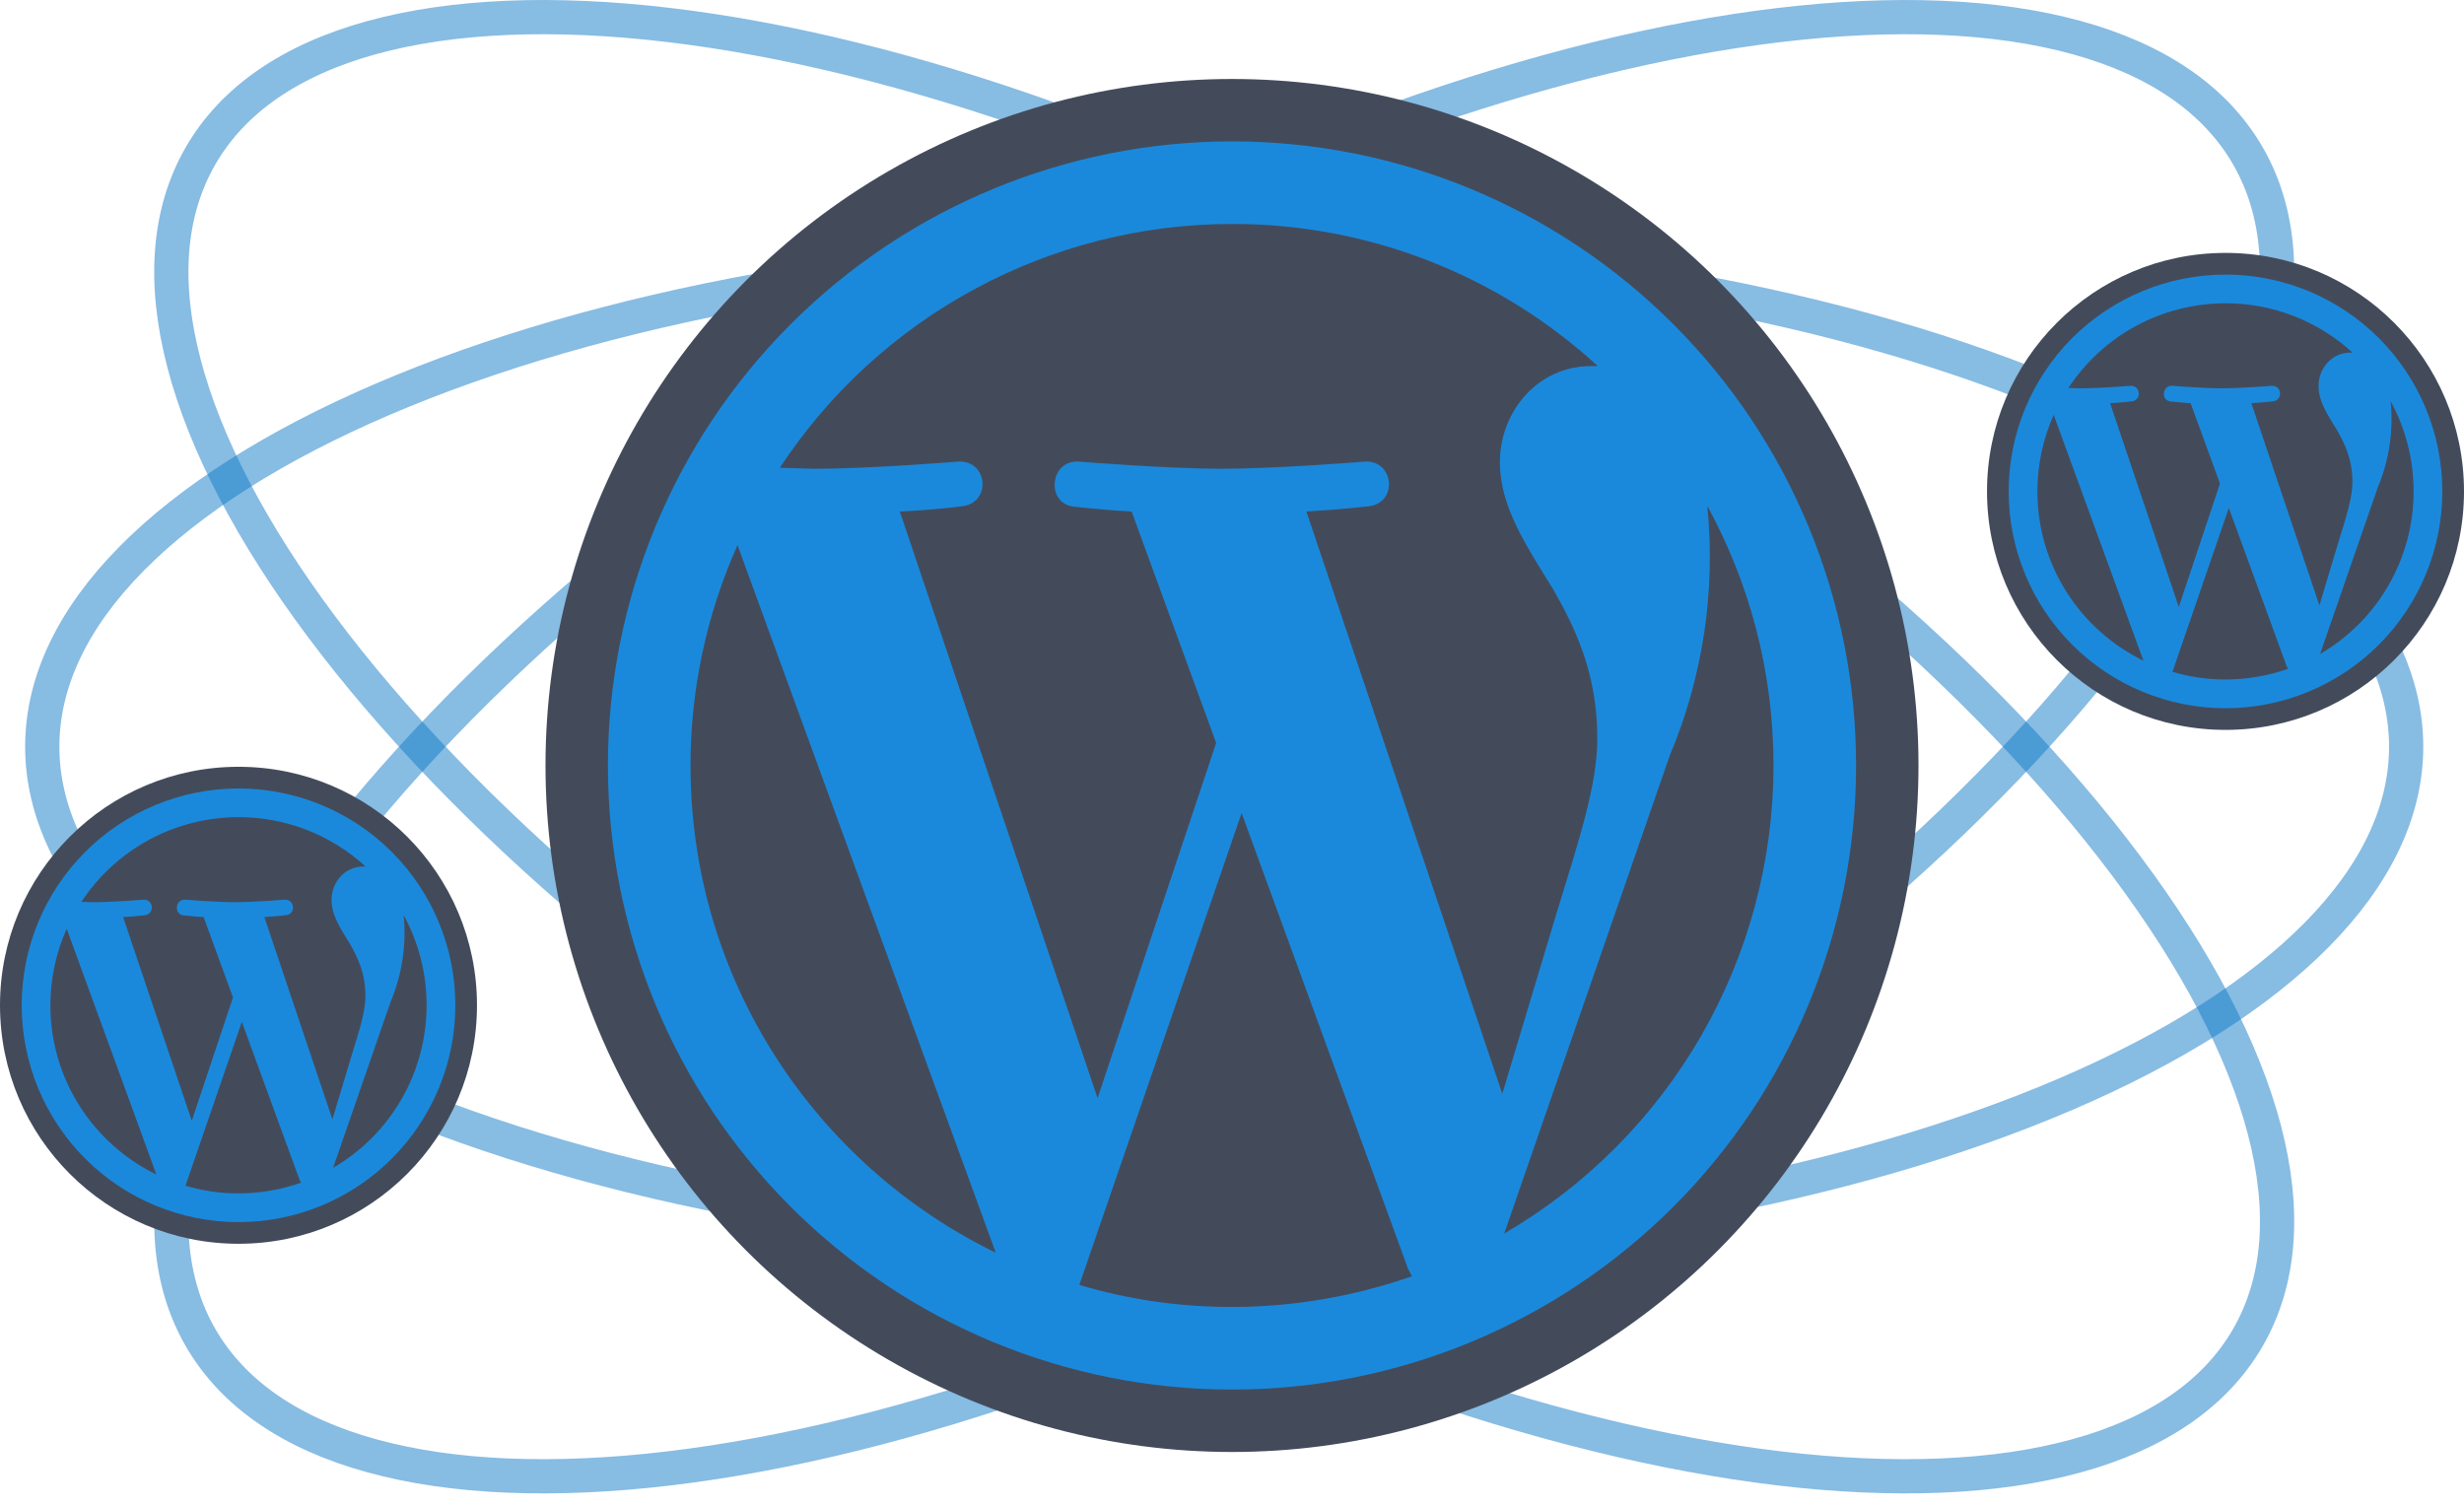 <svg width="72" height="44" viewBox="0 0 72 44" fill="none" xmlns="http://www.w3.org/2000/svg">
<path d="M70.31 21.819C70.31 23.723 69.411 25.579 67.7 27.313C65.987 29.049 63.484 30.635 60.35 31.977C54.086 34.662 45.397 36.335 35.772 36.335C26.148 36.335 17.459 34.662 11.194 31.977C8.061 30.635 5.557 29.049 3.844 27.313C2.133 25.579 1.235 23.723 1.235 21.819C1.235 19.915 2.133 18.059 3.844 16.326C5.557 14.59 8.061 13.004 11.194 11.661C17.459 8.976 26.148 7.303 35.772 7.303C45.397 7.303 54.086 8.976 60.35 11.661C63.484 13.004 65.987 14.59 67.7 16.326C69.411 18.059 70.31 19.915 70.31 21.819Z" stroke="#117AC9" stroke-opacity="0.5"/>
<path d="M65.683 4.55C66.635 6.2 66.785 8.256 66.17 10.613C65.554 12.973 64.179 15.598 62.137 18.327C58.054 23.785 51.365 29.578 43.03 34.39C34.696 39.202 26.334 42.098 19.566 42.906C16.181 43.309 13.22 43.188 10.869 42.541C8.52 41.895 6.814 40.737 5.862 39.088C4.91 37.439 4.76 35.382 5.375 33.025C5.991 30.666 7.366 28.04 9.408 25.311C13.491 19.853 20.18 14.06 28.514 9.248C36.849 4.436 45.211 1.54 51.978 0.733C55.363 0.329 58.325 0.451 60.676 1.097C63.025 1.743 64.73 2.901 65.683 4.55Z" stroke="#117AC9" stroke-opacity="0.5"/>
<path d="M65.683 39.088C64.73 40.737 63.025 41.895 60.676 42.541C58.325 43.188 55.363 43.309 51.978 42.906C45.211 42.098 36.849 39.202 28.514 34.39C20.18 29.578 13.491 23.785 9.408 18.327C7.366 15.598 5.991 12.973 5.375 10.613C4.76 8.256 4.91 6.2 5.862 4.55C6.814 2.901 8.52 1.743 10.869 1.097C13.22 0.451 16.181 0.329 19.566 0.733C26.334 1.54 34.696 4.436 43.03 9.248C51.365 14.06 58.054 19.853 62.137 25.311C64.179 28.04 65.554 30.666 66.17 33.025C66.785 35.382 66.635 37.439 65.683 39.088Z" stroke="#117AC9" stroke-opacity="0.5"/>
<circle cx="36" cy="22.368" r="20.06" fill="#434B5B"/>
<path d="M20.177 22.368C20.177 28.638 23.824 34.039 29.098 36.606L21.551 15.929C20.645 17.954 20.177 20.149 20.177 22.368ZM36 38.191C37.838 38.191 39.605 37.868 41.26 37.293L41.148 37.083L36.281 23.756L31.539 37.546C32.942 37.967 34.443 38.191 36 38.191ZM38.174 14.947L43.898 31.963L45.483 26.688C46.156 24.5 46.675 22.929 46.675 21.568C46.675 19.604 45.974 18.258 45.385 17.22C44.571 15.901 43.828 14.793 43.828 13.502C43.828 12.043 44.922 10.697 46.493 10.697H46.689C43.773 8.02 39.958 6.538 36 6.544C33.379 6.544 30.8 7.195 28.493 8.439C26.186 9.683 24.225 11.48 22.786 13.67L23.796 13.698C25.451 13.698 28.004 13.488 28.004 13.488C28.874 13.446 28.972 14.694 28.116 14.793C28.116 14.793 27.261 14.905 26.293 14.947L32.072 32.089L35.537 21.708L33.068 14.947C32.515 14.916 31.963 14.87 31.413 14.807C30.557 14.751 30.655 13.446 31.511 13.488C31.511 13.488 34.12 13.698 35.677 13.698C37.333 13.698 39.886 13.488 39.886 13.488C40.741 13.446 40.854 14.694 39.998 14.793C39.998 14.793 39.142 14.891 38.174 14.947ZM43.954 36.045C46.347 34.653 48.334 32.657 49.715 30.257C51.096 27.857 51.823 25.137 51.823 22.368C51.823 19.618 51.122 17.037 49.887 14.779C50.138 17.263 49.762 19.771 48.793 22.073L43.954 36.045ZM36 40.604C31.163 40.604 26.525 38.682 23.105 35.263C19.685 31.843 17.764 27.204 17.764 22.368C17.764 17.531 19.685 12.893 23.105 9.473C26.525 6.053 31.163 4.132 36 4.132C40.837 4.132 45.475 6.053 48.895 9.473C52.315 12.893 54.236 17.531 54.236 22.368C54.236 27.204 52.315 31.843 48.895 35.263C45.475 38.682 40.837 40.604 36 40.604Z" fill="#1B89DB"/>
<circle cx="6.969" cy="29.375" r="6.969" fill="#434B5B"/>
<path d="M1.472 29.375C1.472 31.553 2.739 33.43 4.571 34.322L1.949 27.138C1.635 27.842 1.472 28.604 1.472 29.375ZM6.969 34.872C7.607 34.872 8.222 34.76 8.797 34.56L8.758 34.487L7.067 29.858L5.419 34.648C5.907 34.794 6.428 34.872 6.969 34.872ZM7.724 26.797L9.713 32.709L10.264 30.876C10.498 30.116 10.678 29.57 10.678 29.097C10.678 28.415 10.434 27.947 10.229 27.587C9.947 27.128 9.688 26.743 9.688 26.295C9.688 25.788 10.069 25.32 10.614 25.32H10.683C9.67 24.39 8.344 23.875 6.969 23.878C6.059 23.878 5.162 24.104 4.361 24.536C3.56 24.968 2.878 25.593 2.378 26.354L2.729 26.363C3.304 26.363 4.191 26.29 4.191 26.29C4.493 26.276 4.527 26.709 4.23 26.743C4.23 26.743 3.933 26.782 3.597 26.797L5.604 32.752L6.808 29.146L5.951 26.797C5.758 26.786 5.567 26.77 5.375 26.748C5.078 26.729 5.112 26.276 5.41 26.29C5.41 26.29 6.316 26.363 6.857 26.363C7.432 26.363 8.319 26.29 8.319 26.29C8.616 26.276 8.655 26.709 8.358 26.743C8.358 26.743 8.061 26.777 7.724 26.797ZM9.732 34.127C10.564 33.643 11.254 32.95 11.734 32.116C12.214 31.282 12.466 30.337 12.466 29.375C12.466 28.42 12.223 27.523 11.794 26.738C11.881 27.602 11.75 28.473 11.414 29.273L9.732 34.127ZM6.969 35.711C5.289 35.711 3.677 35.043 2.489 33.855C1.301 32.667 0.634 31.055 0.634 29.375C0.634 27.695 1.301 26.083 2.489 24.895C3.677 23.707 5.289 23.04 6.969 23.04C8.649 23.04 10.261 23.707 11.449 24.895C12.637 26.083 13.305 27.695 13.305 29.375C13.305 31.055 12.637 32.667 11.449 33.855C10.261 35.043 8.649 35.711 6.969 35.711Z" fill="#1B89DB"/>
<circle cx="65.031" cy="14.359" r="6.969" fill="#434B5B"/>
<path d="M59.534 14.359C59.534 16.538 60.801 18.414 62.633 19.306L60.011 12.122C59.696 12.826 59.534 13.588 59.534 14.359ZM65.031 19.856C65.669 19.856 66.283 19.744 66.859 19.544L66.82 19.471L65.128 14.842L63.481 19.632C63.968 19.778 64.49 19.856 65.031 19.856ZM65.786 11.781L67.775 17.692L68.325 15.86C68.559 15.1 68.74 14.554 68.74 14.081C68.74 13.399 68.496 12.931 68.291 12.57C68.009 12.112 67.75 11.727 67.75 11.279C67.75 10.772 68.13 10.304 68.676 10.304H68.745C67.732 9.374 66.406 8.86 65.031 8.862C64.121 8.862 63.224 9.088 62.423 9.52C61.621 9.952 60.94 10.577 60.44 11.338L60.791 11.347C61.366 11.347 62.253 11.274 62.253 11.274C62.555 11.259 62.589 11.693 62.292 11.727C62.292 11.727 61.995 11.766 61.658 11.781L63.666 17.736L64.87 14.13L64.012 11.781C63.82 11.77 63.629 11.754 63.437 11.732C63.14 11.713 63.174 11.259 63.471 11.274C63.471 11.274 64.378 11.347 64.919 11.347C65.494 11.347 66.381 11.274 66.381 11.274C66.678 11.259 66.717 11.693 66.42 11.727C66.42 11.727 66.123 11.761 65.786 11.781ZM67.794 19.111C68.626 18.627 69.316 17.934 69.796 17.1C70.275 16.266 70.528 15.321 70.528 14.359C70.528 13.404 70.284 12.507 69.856 11.723C69.943 12.586 69.812 13.457 69.475 14.257L67.794 19.111ZM65.031 20.695C63.351 20.695 61.739 20.027 60.551 18.839C59.363 17.651 58.695 16.039 58.695 14.359C58.695 12.679 59.363 11.067 60.551 9.879C61.739 8.691 63.351 8.024 65.031 8.024C66.711 8.024 68.323 8.691 69.511 9.879C70.699 11.067 71.366 12.679 71.366 14.359C71.366 16.039 70.699 17.651 69.511 18.839C68.323 20.027 66.711 20.695 65.031 20.695Z" fill="#1B89DB"/>
</svg>
